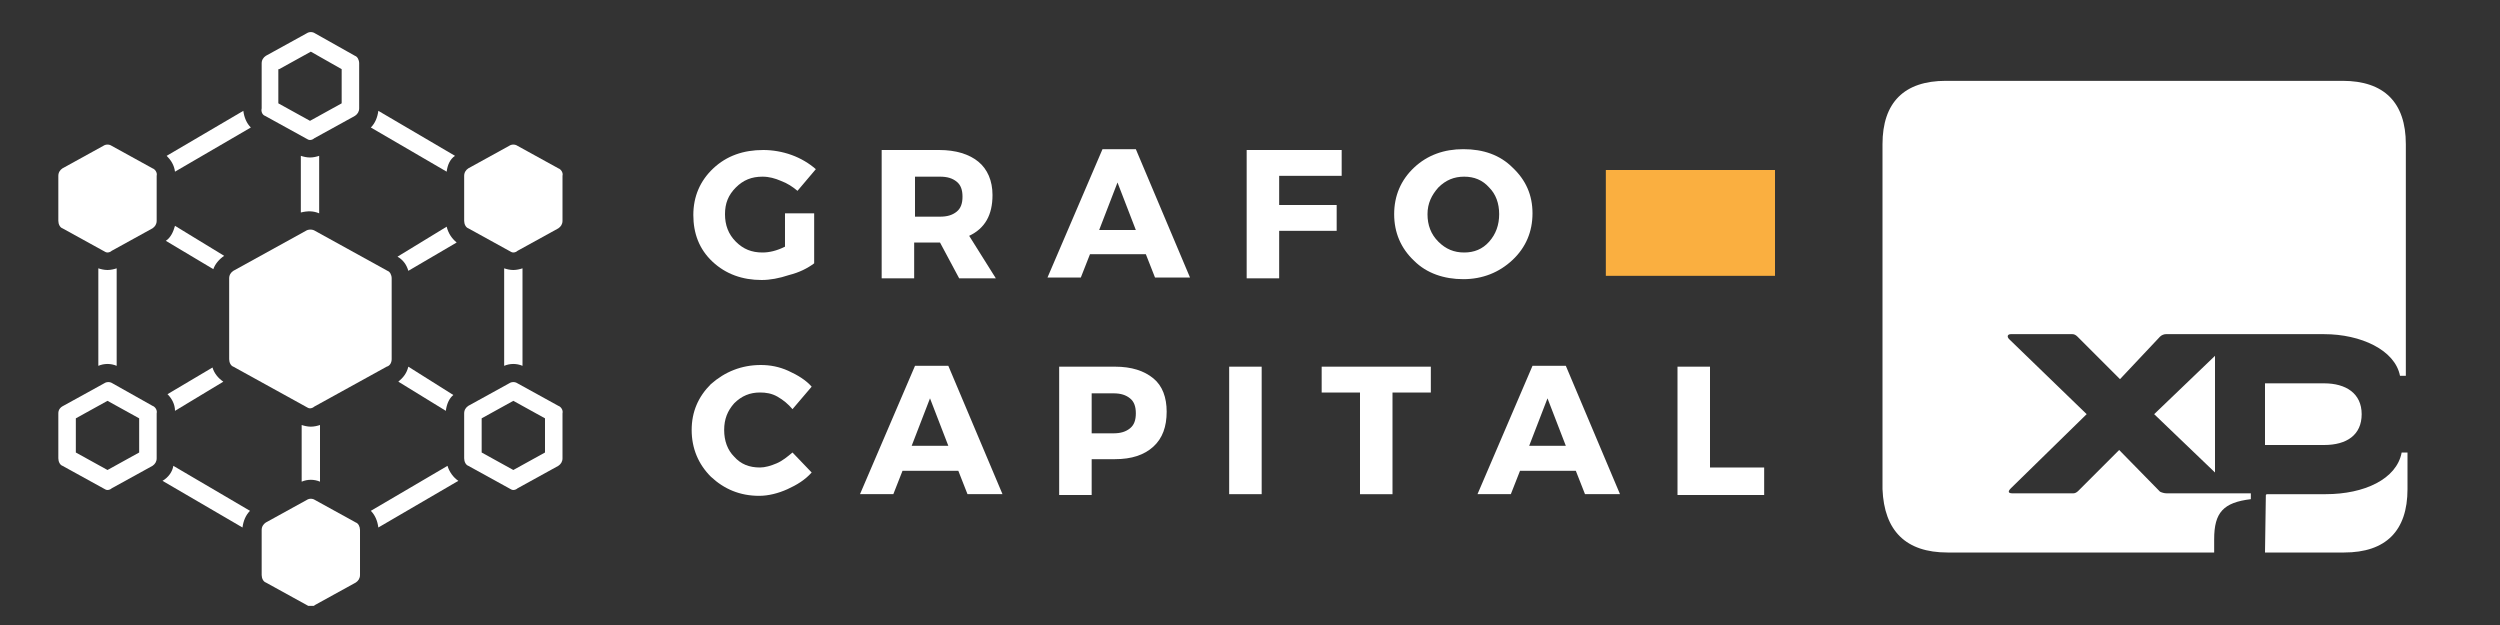 <?xml version="1.0" encoding="utf-8"?>
<!-- Generator: Adobe Illustrator 25.0.0, SVG Export Plug-In . SVG Version: 6.00 Build 0)  -->
<svg version="1.1" id="Camada_1" xmlns="http://www.w3.org/2000/svg" xmlns:xlink="http://www.w3.org/1999/xlink" x="0px" y="0px"
	 viewBox="0 0 300 75" style="enable-background:new 0 0 300 75;" xml:space="preserve">
<rect x="0" y="0" width="300" height="75" fill="#333333" stroke="none"/>
<style type="text/css">
	.st0{fill:#FFFFFF;}
	.st1{fill:#FAAF40;}
	.st2{clip-path:url(#SVGID_2_);}
	.st3{clip-path:url(#SVGID_4_);}
	.st4{clip-path:url(#SVGID_6_);}
	.st5{clip-path:url(#SVGID_8_);}
	.st6{clip-path:url(#SVGID_10_);}
	.st7{clip-path:url(#SVGID_12_);}
</style>
<path class="st0" d="M271.8,53.4h7.1c2.7,0,4.5-1.2,4.5-3.7s-1.9-3.7-4.5-3.7h-7.1V53.4z M271.8,66.3h9.5c5,0,7.6-2.6,7.6-7.6v-4.4
	h-0.7c-0.6,3.2-4.5,5-9.1,5h-7c-0.2,0-0.2,0.1-0.2,0.2L271.8,66.3L271.8,66.3z M258.5,49.7l7.3,7v-14L258.5,49.7z M233.7,66.3h32
	v-1.6c0-3.2,1.1-4.4,4.4-4.8v-0.7H260c-0.3,0-0.6-0.1-0.8-0.2l-4.9-5l-4.9,4.9c-0.2,0.2-0.4,0.3-0.6,0.3h-7.3
	c-0.5,0-0.6-0.2-0.2-0.6l9.1-8.9l-9.3-9c-0.3-0.3-0.2-0.6,0.2-0.6h7.4c0.2,0,0.4,0.1,0.6,0.3l5.1,5.1l4.8-5.1
	c0.2-0.2,0.5-0.3,0.7-0.3h19c4.4,0,8.5,1.9,9.1,5h0.7V17.3c0-5-2.6-7.6-7.6-7.6h-47.6c-5,0-7.6,2.6-7.6,7.6v41.4
	C226.1,63.7,228.7,66.3,233.7,66.3z"/>
<g>
	<g>
		<g>
			<path class="st0" d="M91.3,43.8c1.1,0,2.2,0.2,3.3,0.7c1.1,0.5,2.1,1.1,2.8,1.9l-2.3,2.7c-0.5-0.6-1.1-1.1-1.8-1.5
				c-0.7-0.4-1.4-0.5-2.1-0.5c-1.2,0-2.2,0.4-3.1,1.3c-0.8,0.9-1.2,1.9-1.2,3.2c0,1.3,0.4,2.4,1.2,3.2c0.8,0.9,1.8,1.3,3.1,1.3
				c0.6,0,1.3-0.2,2-0.5c0.7-0.3,1.3-0.8,1.9-1.3l2.3,2.4c-0.8,0.9-1.8,1.5-2.9,2c-1.1,0.5-2.3,0.8-3.4,0.8c-2.3,0-4.2-0.8-5.8-2.3
				c-1.5-1.5-2.3-3.4-2.3-5.6c0-2.2,0.8-4,2.3-5.5C87,44.6,89,43.8,91.3,43.8z"/>
		</g>
	</g>
</g>
<g>
	<g>
		<g>
			<path class="st0" d="M115,56.5h-6.7l-1.1,2.8h-4l6.6-15.4h4l6.5,15.4h-4.2L115,56.5z M113.8,53.5l-2.2-5.7l-2.2,5.7H113.8z"/>
		</g>
	</g>
</g>
<g>
	<g>
		<g>
			<path class="st0" d="M127.1,44h6.7c2,0,3.5,0.5,4.6,1.4c1.1,0.9,1.6,2.3,1.6,4c0,1.8-0.5,3.2-1.6,4.2c-1.1,1-2.6,1.5-4.6,1.5H131
				v4.3h-3.9V44z M131,47.1v4.9h2.6c0.9,0,1.5-0.2,2-0.6c0.5-0.4,0.7-1,0.7-1.8c0-0.8-0.2-1.4-0.7-1.8c-0.5-0.4-1.1-0.6-2-0.6H131z"
				/>
		</g>
	</g>
</g>
<g>
	<g>
		<g>
			<path class="st0" d="M151.4,59.3h-3.9V44h3.9V59.3z"/>
		</g>
	</g>
</g>
<g>
	<g>
		<g>
			<path class="st0" d="M171.7,47.1h-4.6v12.2h-3.9V47.1h-4.6V44h13.1V47.1z"/>
		</g>
	</g>
</g>
<g>
	<g>
		<g>
			<path class="st0" d="M189.1,56.5h-6.7l-1.1,2.8h-4l6.6-15.4h4l6.5,15.4h-4.2L189.1,56.5z M187.9,53.5l-2.2-5.7l-2.2,5.7H187.9z"
				/>
		</g>
	</g>
</g>
<g>
	<g>
		<g>
			<path class="st0" d="M205.2,56.1h6.5v3.3h-10.4V44h3.9V56.1z"/>
		</g>
	</g>
</g>
<g>
	<g>
		<g>
			<path class="st0" d="M94.3,25.6h3.4v6c-0.8,0.6-1.8,1.1-3,1.4c-1.2,0.4-2.3,0.6-3.3,0.6c-2.3,0-4.3-0.7-5.9-2.2
				c-1.6-1.5-2.3-3.4-2.3-5.6c0-2.2,0.8-4.1,2.4-5.6c1.6-1.5,3.6-2.2,6-2.2c1.1,0,2.3,0.2,3.4,0.6c1.1,0.4,2.1,1,2.9,1.7l-2.2,2.6
				c-0.6-0.5-1.2-0.9-2-1.2c-0.7-0.3-1.4-0.5-2.2-0.5c-1.3,0-2.3,0.4-3.2,1.3c-0.9,0.9-1.3,1.9-1.3,3.2c0,1.3,0.4,2.4,1.3,3.3
				c0.9,0.9,1.9,1.3,3.2,1.3c0.8,0,1.7-0.2,2.7-0.7V25.6z"/>
		</g>
	</g>
</g>
<g>
	<g>
		<g>
			<path class="st0" d="M115.1,33.4l-2.3-4.3h-3.1v4.3h-3.9V18h6.9c2,0,3.6,0.5,4.7,1.4c1.1,0.9,1.7,2.3,1.7,4c0,2.4-0.9,4-2.8,4.9
				l3.2,5.1H115.1z M109.8,26h3c0.9,0,1.5-0.2,2-0.6c0.5-0.4,0.7-1,0.7-1.8c0-0.8-0.2-1.4-0.7-1.8c-0.5-0.4-1.1-0.6-2-0.6h-3V26z"/>
		</g>
	</g>
</g>
<g>
	<g>
		<g>
			<path class="st0" d="M137.5,30.5h-6.7l-1.1,2.8h-4l6.6-15.4h4l6.5,15.4h-4.2L137.5,30.5z M136.3,27.6l-2.2-5.7l-2.2,5.7H136.3z"
				/>
		</g>
	</g>
</g>
<g>
	<g>
		<g>
			<path class="st0" d="M161,21.1h-7.5v3.5h6.9v3.1h-6.9v5.7h-3.9V18H161V21.1z"/>
		</g>
	</g>
</g>
<g>
	<g>
		<g>
			<path class="st0" d="M175.6,17.9c2.4,0,4.4,0.7,5.9,2.2c1.6,1.5,2.4,3.3,2.4,5.5c0,2.2-0.8,4.1-2.4,5.6c-1.6,1.5-3.6,2.3-5.9,2.3
				s-4.4-0.7-5.9-2.2c-1.6-1.5-2.4-3.4-2.4-5.6c0-2.2,0.8-4.1,2.4-5.6C171.3,18.6,173.3,17.9,175.6,17.9z M175.7,21.2
				c-1.2,0-2.2,0.4-3.1,1.3c-0.8,0.9-1.3,1.9-1.3,3.2c0,1.3,0.4,2.4,1.3,3.3c0.9,0.9,1.9,1.3,3.1,1.3s2.2-0.4,3-1.3
				c0.8-0.9,1.2-2,1.2-3.3c0-1.3-0.4-2.4-1.2-3.2C177.9,21.6,176.9,21.2,175.7,21.2z"/>
		</g>
	</g>
</g>
<path class="st1" d="M192.8,20.4H213v12.7h-20.3V20.4"/>
<g>
	<defs>
		<rect id="SVGID_1_" x="31.1" y="3.9" width="12.2" height="13.6"/>
	</defs>
	<clipPath id="SVGID_2_">
		<use xlink:href="#SVGID_1_"  style="overflow:visible;"/>
	</clipPath>
	<g class="st2">
		<path class="st0" d="M31.8,13.9l4.9,2.7c0.2,0.1,0.3,0.2,0.5,0.2c0.2,0,0.4-0.1,0.5-0.2l4.9-2.7c0.3-0.2,0.5-0.5,0.5-0.9V7.6
			c0-0.4-0.2-0.8-0.5-0.9L37.8,4c-0.3-0.2-0.7-0.2-1,0l-4.9,2.7c-0.3,0.2-0.5,0.5-0.5,0.9V13C31.3,13.4,31.5,13.8,31.8,13.9z
			 M33.5,8.3l3.8-2.1L41,8.3v4.1l-3.8,2.1l-3.8-2.1V8.3z"/>
	</g>
</g>
<g>
	<defs>
		<rect id="SVGID_3_" x="31.1" y="59" width="12.2" height="13.7"/>
	</defs>
	<clipPath id="SVGID_4_">
		<use xlink:href="#SVGID_3_"  style="overflow:visible;"/>
	</clipPath>
	<g class="st3">
		<path class="st0" d="M42.7,62.7L37.8,60c-0.3-0.2-0.7-0.2-1,0l-4.9,2.7c-0.3,0.2-0.5,0.5-0.5,0.9V69c0,0.4,0.2,0.8,0.5,0.9
			l4.9,2.7c0.2,0.1,0.3,0.2,0.5,0.2c0.2,0,0.4-0.1,0.5-0.2l4.9-2.7c0.3-0.2,0.5-0.5,0.5-0.9v-5.4C43.2,63.2,43,62.8,42.7,62.7z"/>
	</g>
</g>
<g>
	<defs>
		<rect id="SVGID_5_" x="7" y="45.6" width="13" height="13.5"/>
	</defs>
	<clipPath id="SVGID_6_">
		<use xlink:href="#SVGID_5_"  style="overflow:visible;"/>
	</clipPath>
	<g class="st4">
		<path class="st0" d="M18.3,48.7L13.5,46c-0.3-0.2-0.7-0.2-1,0l-4.9,2.7C7.2,48.9,7,49.2,7,49.6V55c0,0.4,0.2,0.8,0.5,0.9l4.9,2.7
			c0.2,0.1,0.3,0.2,0.5,0.2c0.2,0,0.4-0.1,0.5-0.2l4.9-2.7c0.3-0.2,0.5-0.5,0.5-0.9v-5.4C18.9,49.2,18.6,48.8,18.3,48.7z M16.7,54.3
			l-3.8,2.1l-3.8-2.1v-4.1l3.8-2.1l3.8,2.1V54.3z"/>
	</g>
</g>
<g>
	<defs>
		<rect id="SVGID_7_" x="55.6" y="45.6" width="12.1" height="13.5"/>
	</defs>
	<clipPath id="SVGID_8_">
		<use xlink:href="#SVGID_7_"  style="overflow:visible;"/>
	</clipPath>
	<g class="st5">
		<path class="st0" d="M67,48.7L62.1,46c-0.3-0.2-0.7-0.2-1,0l-4.9,2.7c-0.3,0.2-0.5,0.5-0.5,0.9V55c0,0.4,0.2,0.8,0.5,0.9l4.9,2.7
			c0.2,0.1,0.3,0.2,0.5,0.2c0.2,0,0.4-0.1,0.5-0.2l4.9-2.7c0.3-0.2,0.5-0.5,0.5-0.9v-5.4C67.6,49.2,67.3,48.8,67,48.7z M65.4,54.3
			l-3.8,2.1l-3.8-2.1v-4.1l3.8-2.1l3.8,2.1V54.3z"/>
	</g>
</g>
<path class="st0" d="M30.1,15.3c-0.5-0.5-0.8-1.2-0.9-2l-9.2,5.4c0.5,0.5,0.9,1.1,1,1.9L30.1,15.3z"/>
<g>
	<defs>
		<rect id="SVGID_9_" x="7" y="16.2" width="13" height="14.7"/>
	</defs>
	<clipPath id="SVGID_10_">
		<use xlink:href="#SVGID_9_"  style="overflow:visible;"/>
	</clipPath>
	<g class="st6">
		<path class="st0" d="M18.3,20.2l-4.9-2.7c-0.3-0.2-0.7-0.2-1,0l-4.9,2.7C7.2,20.4,7,20.7,7,21.1v5.4c0,0.4,0.2,0.8,0.5,0.9
			l4.9,2.7c0.2,0.1,0.3,0.2,0.5,0.2c0.2,0,0.4-0.1,0.5-0.2l4.9-2.7c0.3-0.2,0.5-0.5,0.5-0.9v-5.4C18.9,20.7,18.6,20.3,18.3,20.2z"/>
	</g>
</g>
<g>
	<defs>
		<rect id="SVGID_11_" x="55.6" y="16.2" width="12.1" height="14.7"/>
	</defs>
	<clipPath id="SVGID_12_">
		<use xlink:href="#SVGID_11_"  style="overflow:visible;"/>
	</clipPath>
	<g class="st7">
		<path class="st0" d="M67,20.2l-4.9-2.7c-0.3-0.2-0.7-0.2-1,0l-4.9,2.7c-0.3,0.2-0.5,0.5-0.5,0.9v5.4c0,0.4,0.2,0.8,0.5,0.9
			l4.9,2.7c0.2,0.1,0.3,0.2,0.5,0.2c0.2,0,0.4-0.1,0.5-0.2l4.9-2.7c0.3-0.2,0.5-0.5,0.5-0.9v-5.4C67.6,20.7,67.3,20.3,67,20.2z"/>
	</g>
</g>
<path class="st0" d="M47,43.1v-9.7c0-0.4-0.2-0.8-0.5-0.9l-8.7-4.8c-0.3-0.2-0.8-0.2-1.1,0l-8.7,4.8c-0.3,0.2-0.5,0.5-0.5,0.9v9.7
	c0,0.4,0.2,0.8,0.5,0.9l8.7,4.8c0.2,0.1,0.3,0.2,0.5,0.2c0.2,0,0.4-0.1,0.5-0.2l8.7-4.8C46.8,43.9,47,43.5,47,43.1z"/>
<path class="st0" d="M54.6,18.7l-9.2-5.4c-0.1,0.8-0.4,1.5-0.9,2l9.1,5.3C53.7,19.8,54,19.1,54.6,18.7z"/>
<path class="st0" d="M62.7,43.9V32.2c-0.3,0.1-0.7,0.2-1.1,0.2c-0.4,0-0.8-0.1-1.1-0.2v11.7C61.2,43.6,62,43.6,62.7,43.9z"/>
<path class="st0" d="M53.7,55.9l-9.2,5.4c0.5,0.5,0.8,1.2,0.9,2l9.6-5.6C54.4,57.3,53.9,56.6,53.7,55.9z"/>
<path class="st0" d="M19.5,57.7l9.6,5.6c0.1-0.8,0.4-1.5,0.9-2l-9.2-5.4C20.7,56.6,20.2,57.3,19.5,57.7z"/>
<path class="st0" d="M14,43.9V32.2c-0.3,0.1-0.7,0.2-1.1,0.2s-0.8-0.1-1.1-0.2v11.7C12.5,43.6,13.3,43.6,14,43.9z"/>
<path class="st0" d="M38.3,25.6v-6.9c-0.3,0.1-0.7,0.2-1.1,0.2c-0.4,0-0.8-0.1-1.1-0.2v6.8C36.9,25.3,37.6,25.3,38.3,25.6z"/>
<path class="st0" d="M36.2,51v6.8c0.7-0.3,1.5-0.3,2.2,0V51c-0.3,0.1-0.7,0.2-1.1,0.2C36.9,51.2,36.5,51.1,36.2,51z"/>
<path class="st0" d="M25.5,44.1l-5.4,3.2c0.5,0.5,0.9,1.2,0.9,2l5.8-3.5C26.2,45.4,25.7,44.8,25.5,44.1z"/>
<path class="st0" d="M53.6,27.2l-5.9,3.6c0.7,0.4,1.1,1,1.3,1.7l5.8-3.4C54.2,28.6,53.8,28,53.6,27.2z"/>
<path class="st0" d="M26.9,30.7L21,27.1c-0.2,0.7-0.5,1.4-1.1,1.8l5.7,3.4C25.8,31.7,26.3,31.1,26.9,30.7z"/>
<path class="st0" d="M47.8,45.8l5.7,3.5c0.1-0.8,0.4-1.5,0.9-1.9L49,44C48.8,44.8,48.4,45.3,47.8,45.8z"/>
</svg>
